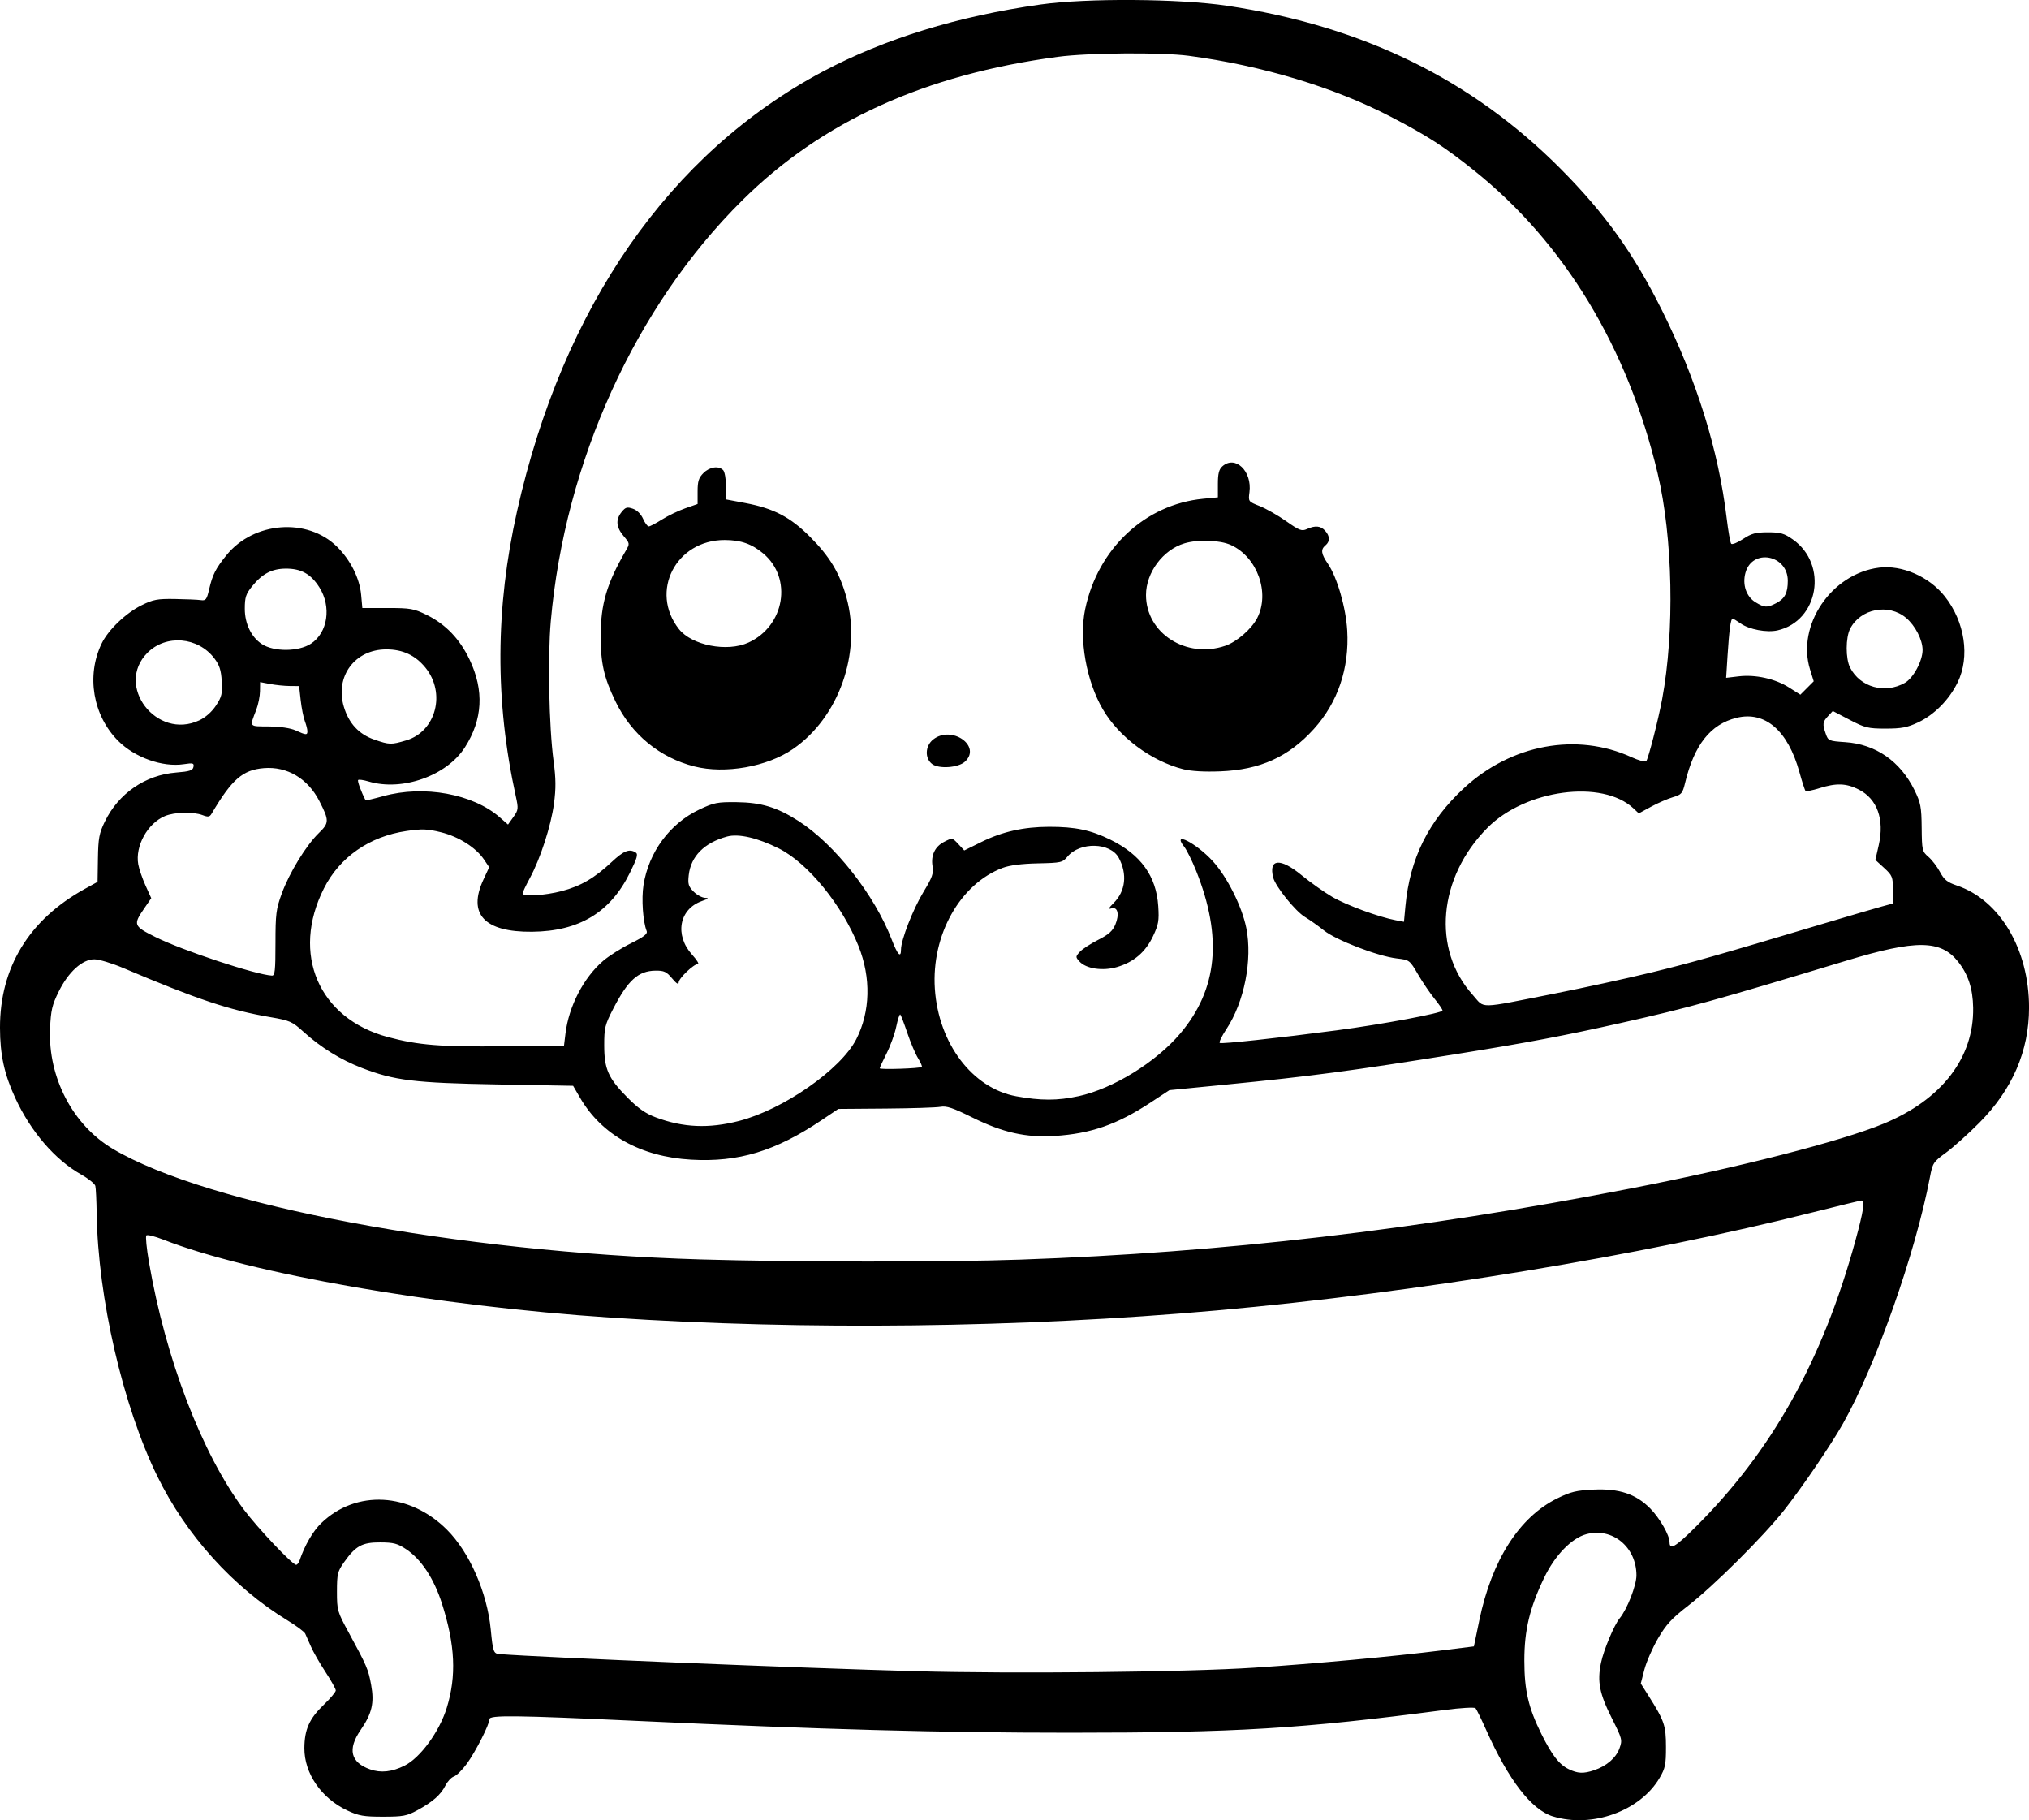 <?xml version="1.0" encoding="UTF-8" standalone="no"?>
<!-- Created with Inkscape (http://www.inkscape.org/) -->

<svg
   width="227.009mm"
   height="203.609mm"
   viewBox="0 0 227.009 203.609"
   version="1.1"
   id="svg1"
   xml:space="preserve"
   xmlns="http://www.w3.org/2000/svg"
   xmlns:svg="http://www.w3.org/2000/svg"><defs
     id="defs1" /><g
     id="layer1"
     transform="translate(-669.987,26.187)"><path
       style="fill:#000000"
       d="m 843.735,176.995 c -2.397,-0.737 -4.964,-4.054 -7.45,-9.627 -0.552,-1.237 -1.097,-2.352 -1.212,-2.477 -0.116,-0.127 -1.654,-0.039 -3.473,0.199 -16.08,2.104 -23.269,2.54 -41.893,2.542 -14.421,0.001 -27.553,-0.357 -48.457,-1.323 -13.584,-0.628 -16.498,-0.662 -16.498,-0.197 -3.7e-4,0.583 -1.575,3.683 -2.535,4.99 -0.511,0.696 -1.163,1.34 -1.449,1.431 -0.286,0.091 -0.711,0.543 -0.945,1.006 -0.525,1.039 -1.421,1.827 -3.141,2.764 -1.176,0.641 -1.602,0.721 -3.836,0.722 -2.161,0.001 -2.721,-0.096 -3.992,-0.692 -2.913,-1.366 -4.829,-4.144 -4.813,-6.979 0.012,-2.089 0.556,-3.303 2.179,-4.858 0.734,-0.704 1.335,-1.421 1.335,-1.593 0,-0.172 -0.525,-1.113 -1.167,-2.09 -0.642,-0.978 -1.371,-2.254 -1.62,-2.836 -0.249,-0.582 -0.535,-1.228 -0.635,-1.435 -0.1,-0.207 -0.978,-0.862 -1.951,-1.455 -6.11,-3.727 -11.365,-9.543 -14.602,-16.16 -3.847,-7.864 -6.636,-19.952 -6.777,-29.369 -0.022,-1.455 -0.089,-2.846 -0.15,-3.09 -0.061,-0.244 -0.776,-0.82 -1.589,-1.279 -2.931,-1.654 -5.624,-4.78 -7.366,-8.55 -1.235,-2.673 -1.707,-4.841 -1.712,-7.861 -0.011,-6.751 3.257,-12.099 9.491,-15.536 l 1.425,-0.786 0.041,-2.616 c 0.036,-2.257 0.14,-2.82 0.763,-4.107 1.531,-3.163 4.532,-5.232 7.985,-5.506 1.512,-0.12 1.866,-0.234 1.941,-0.629 0.082,-0.43 -0.039,-0.463 -1.099,-0.304 -2.368,0.355 -5.467,-0.747 -7.321,-2.605 -2.834,-2.838 -3.593,-7.3 -1.852,-10.896 0.737,-1.523 2.704,-3.407 4.466,-4.279 1.301,-0.643 1.768,-0.731 3.736,-0.7 1.237,0.02 2.536,0.076 2.886,0.126 0.568,0.08 0.67,-0.052 0.943,-1.233 0.372,-1.606 0.725,-2.302 1.926,-3.787 3.046,-3.768 9.052,-4.233 12.374,-0.958 1.509,1.488 2.533,3.53 2.702,5.389 l 0.133,1.472 h 2.814 c 2.573,0 2.948,0.066 4.387,0.772 2.119,1.04 3.699,2.689 4.801,5.009 1.64,3.452 1.465,6.694 -0.528,9.807 -2.036,3.181 -7.014,4.943 -10.777,3.816 -0.564,-0.169 -1.088,-0.243 -1.167,-0.165 -0.109,0.109 0.342,1.337 0.831,2.268 0.022,0.042 0.916,-0.166 1.987,-0.463 4.54,-1.258 10.038,-0.256 13.037,2.378 l 0.913,0.801 0.599,-0.841 c 0.562,-0.789 0.579,-0.931 0.273,-2.322 -2.341,-10.664 -2.294,-21.045 0.144,-31.909 5.136,-22.891 17.08,-40.051 34.22,-49.163 6.898,-3.667 15.115,-6.197 24.342,-7.494 5.195,-0.73 15.531,-0.66 20.887,0.142 15.166,2.272 27.365,8.239 37.323,18.259 4.938,4.968 8.161,9.468 11.311,15.79 3.886,7.8 6.332,15.655 7.246,23.268 0.174,1.45 0.402,2.736 0.506,2.858 0.104,0.122 0.7,-0.116 1.324,-0.529 0.942,-0.623 1.415,-0.751 2.785,-0.751 1.407,0 1.817,0.117 2.783,0.796 3.972,2.792 2.902,9.135 -1.717,10.177 -1.199,0.27 -3.174,-0.104 -4.127,-0.782 -0.412,-0.293 -0.815,-0.534 -0.895,-0.534 -0.204,0 -0.382,1.316 -0.563,4.171 l -0.155,2.451 1.411,-0.166 c 1.88,-0.221 4.08,0.268 5.628,1.249 l 1.265,0.802 0.747,-0.748 0.747,-0.748 -0.411,-1.323 c -1.534,-4.935 2.391,-10.725 7.722,-11.391 2.562,-0.32 5.586,0.997 7.338,3.198 2.266,2.845 2.856,6.778 1.448,9.649 -0.951,1.939 -2.613,3.619 -4.42,4.466 -1.215,0.57 -1.862,0.693 -3.627,0.693 -1.966,0 -2.309,-0.084 -4.032,-0.984 l -1.883,-0.984 -0.532,0.571 c -0.609,0.654 -0.638,0.881 -0.253,1.985 0.269,0.771 0.346,0.804 2.183,0.927 3.402,0.228 6.154,2.136 7.741,5.368 0.693,1.412 0.781,1.87 0.804,4.21 0.026,2.522 0.055,2.65 0.756,3.253 0.401,0.345 0.984,1.107 1.296,1.694 0.463,0.87 0.812,1.149 1.896,1.515 4.803,1.621 8.064,7.141 8.064,13.649 0,4.846 -1.858,9.156 -5.549,12.874 -1.241,1.25 -2.923,2.759 -3.739,3.353 -1.42,1.035 -1.496,1.152 -1.801,2.755 -1.611,8.478 -6.046,21.038 -9.738,27.572 -1.37,2.425 -4.584,7.149 -6.591,9.688 -2.331,2.948 -7.844,8.433 -10.709,10.654 -1.856,1.439 -2.482,2.12 -3.394,3.691 -0.615,1.06 -1.298,2.624 -1.517,3.476 l -0.399,1.549 0.86,1.361 c 1.784,2.825 1.955,3.324 1.959,5.727 0.003,1.973 -0.084,2.399 -0.714,3.469 -2.179,3.707 -7.559,5.649 -11.93,4.305 z m -128.483,-5.678 c 1.767,-0.888 3.897,-3.807 4.719,-6.467 1.103,-3.568 0.944,-7.023 -0.534,-11.657 -0.89,-2.788 -2.306,-4.944 -3.992,-6.076 -0.974,-0.654 -1.408,-0.769 -2.91,-0.776 -2.033,-0.009 -2.758,0.388 -4.055,2.223 -0.725,1.026 -0.794,1.308 -0.794,3.282 0,2.085 0.045,2.243 1.295,4.541 2.053,3.776 2.215,4.154 2.53,5.891 0.369,2.032 0.096,3.2 -1.183,5.059 -1.475,2.144 -1.118,3.622 1.062,4.394 1.203,0.426 2.455,0.291 3.862,-0.415 z m 133.087,0.513 c 1.391,-0.466 2.452,-1.382 2.838,-2.45 0.338,-0.937 0.307,-1.06 -0.844,-3.346 -1.399,-2.778 -1.661,-4.116 -1.221,-6.234 0.296,-1.426 1.474,-4.231 2.087,-4.97 0.833,-1.003 1.876,-3.674 1.876,-4.802 0,-3.172 -2.698,-5.389 -5.605,-4.606 -1.654,0.445 -3.508,2.358 -4.718,4.869 -1.621,3.364 -2.219,5.862 -2.218,9.273 10e-4,3.329 0.455,5.283 1.904,8.201 1.181,2.377 1.982,3.414 3.04,3.936 1.018,0.502 1.663,0.531 2.861,0.13 z m -37.994,-11.477 c 6.835,-0.45 15.374,-1.236 20.871,-1.92 l 3.674,-0.457 0.604,-2.91 c 1.4,-6.746 4.473,-11.556 8.718,-13.646 1.505,-0.741 2.143,-0.895 4.068,-0.984 2.869,-0.132 4.732,0.488 6.339,2.111 1.056,1.067 2.161,2.994 2.161,3.769 0,0.919 0.644,0.55 2.843,-1.629 8.575,-8.496 14.27,-18.678 17.947,-32.085 0.906,-3.306 1.091,-4.5 0.696,-4.5 -0.116,0 -2.527,0.584 -5.358,1.297 -19.396,4.889 -44.345,8.996 -66.795,10.997 -21.894,1.951 -46.096,2.238 -67.733,0.805 -19.637,-1.301 -40.401,-4.917 -50.133,-8.731 -0.934,-0.366 -1.782,-0.576 -1.886,-0.466 -0.104,0.11 0.028,1.461 0.294,3.002 1.861,10.807 5.923,21.4 10.601,27.648 1.573,2.1 5.447,6.194 5.862,6.194 0.122,0 0.293,-0.208 0.379,-0.463 0.586,-1.729 1.501,-3.305 2.448,-4.215 3.894,-3.742 9.877,-3.42 14.052,0.755 2.518,2.518 4.494,7.021 4.896,11.155 0.243,2.507 0.313,2.703 0.978,2.755 4.732,0.37 33.64,1.559 46.51,1.913 11.068,0.304 30.402,0.103 37.968,-0.395 z m -26.194,-45.64 c 22.744,-0.797 44.458,-3.327 68.263,-7.956 12.202,-2.373 23.561,-5.281 28.319,-7.25 6.494,-2.688 10.104,-7.363 10.013,-12.968 -0.034,-2.137 -0.554,-3.728 -1.682,-5.152 -1.94,-2.449 -4.698,-2.479 -12.441,-0.134 -14.895,4.512 -17.671,5.279 -25.268,6.985 -6.293,1.413 -10.491,2.208 -18.124,3.432 -12.201,1.957 -16.482,2.524 -26.326,3.49 l -6.085,0.597 -2.139,1.405 c -3.719,2.443 -6.633,3.458 -10.679,3.718 -3.211,0.207 -5.825,-0.379 -9.221,-2.064 -2.171,-1.078 -2.895,-1.321 -3.572,-1.197 -0.467,0.085 -3.23,0.173 -6.14,0.196 l -5.292,0.041 -1.852,1.246 c -5.181,3.485 -9.32,4.738 -14.628,4.429 -5.628,-0.328 -10.003,-2.772 -12.421,-6.938 l -0.768,-1.323 -8.449,-0.152 c -9.316,-0.167 -11.535,-0.437 -15.19,-1.846 -2.377,-0.917 -4.577,-2.28 -6.529,-4.047 -1.27,-1.15 -1.524,-1.262 -3.704,-1.634 -4.582,-0.782 -8.146,-1.973 -16.496,-5.513 -1.237,-0.524 -2.674,-0.956 -3.194,-0.958 -1.343,-0.007 -2.908,1.41 -3.995,3.617 -0.737,1.496 -0.875,2.095 -0.964,4.156 -0.234,5.452 2.557,10.786 7.031,13.436 10.633,6.3 38.558,11.552 65.72,12.361 10.316,0.307 27.384,0.318 35.81,0.023 z M 752.666,99.202 c 4.961,-1.276 11.397,-5.761 13.124,-9.145 1.575,-3.086 1.665,-6.872 0.25,-10.416 -1.834,-4.591 -5.662,-9.285 -8.897,-10.911 -2.39,-1.201 -4.522,-1.693 -5.812,-1.343 -2.544,0.691 -4.047,2.204 -4.285,4.31 -0.113,1.005 -0.035,1.271 0.549,1.855 0.375,0.375 0.955,0.687 1.289,0.693 0.456,0.009 0.36,0.1 -0.383,0.365 -2.533,0.904 -3.056,3.803 -1.081,5.989 0.518,0.573 0.813,1.043 0.656,1.043 -0.476,0 -2.157,1.612 -2.157,2.068 0,0.282 -0.249,0.128 -0.736,-0.456 -0.631,-0.756 -0.899,-0.88 -1.874,-0.866 -1.911,0.026 -3.07,1.074 -4.712,4.26 -0.929,1.802 -1.012,2.139 -1.009,4.101 0.003,2.668 0.455,3.674 2.631,5.865 1.172,1.18 2.013,1.765 3.147,2.189 3.067,1.146 5.92,1.268 9.301,0.398 z m 37.968,-2.766 c 3.889,-0.847 8.674,-3.792 11.402,-7.018 4.172,-4.934 4.745,-10.753 1.789,-18.164 -0.451,-1.13 -1.057,-2.357 -1.347,-2.726 -1.437,-1.827 1.332,-0.428 3.202,1.618 1.602,1.753 3.262,5.063 3.746,7.473 0.712,3.544 -0.226,8.294 -2.236,11.322 -0.514,0.775 -0.843,1.465 -0.731,1.535 0.215,0.133 6.513,-0.547 13.084,-1.413 5.076,-0.669 11.836,-1.934 11.836,-2.216 0,-0.121 -0.405,-0.717 -0.899,-1.323 -0.495,-0.607 -1.324,-1.83 -1.843,-2.719 -0.939,-1.608 -0.951,-1.617 -2.391,-1.786 -2.114,-0.248 -6.777,-2.041 -8.133,-3.127 -0.634,-0.508 -1.594,-1.187 -2.134,-1.511 -1.061,-0.636 -3.294,-3.412 -3.543,-4.404 -0.532,-2.119 0.781,-2.23 3.174,-0.268 0.985,0.808 2.524,1.898 3.419,2.422 1.569,0.92 5.226,2.266 7.121,2.621 l 0.916,0.172 0.164,-1.757 c 0.497,-5.327 2.578,-9.521 6.546,-13.195 5.3,-4.907 12.625,-6.26 18.751,-3.462 0.789,0.361 1.527,0.563 1.64,0.451 0.223,-0.223 1.351,-4.616 1.787,-6.952 1.409,-7.565 1.198,-18.073 -0.508,-25.255 -3.34,-14.062 -10.438,-25.781 -20.493,-33.835 -3.35,-2.683 -5.26,-3.916 -9.393,-6.062 -6.32,-3.282 -14.407,-5.72 -22.575,-6.804 -3.02,-0.401 -11.245,-0.338 -14.616,0.111 -14.92,1.989 -26.439,7.231 -35.368,16.094 -11.915,11.828 -19.813,29.2 -21.391,47.052 -0.355,4.019 -0.2,11.806 0.311,15.624 0.265,1.978 0.275,3.062 0.046,4.774 -0.335,2.501 -1.52,6.153 -2.71,8.351 -0.44,0.812 -0.799,1.573 -0.799,1.693 0,0.384 2.491,0.233 4.384,-0.265 2.129,-0.56 3.666,-1.456 5.589,-3.258 1.344,-1.259 1.972,-1.506 2.685,-1.054 0.281,0.178 0.144,0.65 -0.652,2.261 -2.201,4.451 -5.684,6.552 -10.947,6.603 -5.345,0.052 -7.238,-1.981 -5.439,-5.844 l 0.641,-1.377 -0.577,-0.855 c -0.909,-1.347 -2.833,-2.567 -4.821,-3.057 -1.515,-0.374 -2.107,-0.396 -3.843,-0.143 -4.149,0.605 -7.481,2.919 -9.251,6.426 -3.697,7.323 -0.587,14.553 7.151,16.625 3.425,0.917 5.92,1.116 12.965,1.034 l 6.747,-0.079 0.165,-1.353 c 0.372,-3.052 2.038,-6.259 4.224,-8.132 0.642,-0.55 2.035,-1.43 3.096,-1.955 1.466,-0.725 1.889,-1.055 1.762,-1.372 -0.418,-1.047 -0.595,-3.61 -0.355,-5.132 0.584,-3.694 2.95,-6.898 6.248,-8.46 1.626,-0.77 2.014,-0.847 4.174,-0.823 2.743,0.03 4.515,0.567 6.897,2.09 4.076,2.608 8.535,8.276 10.459,13.296 0.644,1.68 1.033,2.097 1.033,1.105 0,-1.073 1.339,-4.514 2.502,-6.43 1.012,-1.667 1.158,-2.084 1.022,-2.922 -0.193,-1.187 0.276,-2.17 1.282,-2.69 0.94,-0.486 0.936,-0.487 1.655,0.289 l 0.615,0.664 1.922,-0.95 c 2.34,-1.156 4.721,-1.69 7.569,-1.696 2.923,-0.006 4.66,0.358 6.849,1.436 3.419,1.684 5.144,4.076 5.365,7.439 0.107,1.626 0.031,2.062 -0.584,3.362 -0.838,1.772 -2.141,2.889 -4.018,3.447 -1.6,0.475 -3.472,0.199 -4.216,-0.623 -0.444,-0.49 -0.442,-0.538 0.039,-1.072 0.277,-0.307 1.197,-0.908 2.045,-1.336 1.181,-0.597 1.631,-0.996 1.93,-1.71 0.484,-1.159 0.268,-2.04 -0.445,-1.814 -0.379,0.12 -0.313,-0.031 0.264,-0.609 1.329,-1.329 1.542,-3.226 0.568,-5.046 -0.931,-1.739 -4.357,-1.816 -5.747,-0.129 -0.537,0.651 -0.711,0.69 -3.307,0.745 -1.796,0.038 -3.151,0.211 -3.931,0.503 -4.772,1.787 -7.991,7.522 -7.591,13.526 0.407,6.118 4.2,11.128 9.101,12.023 2.749,0.501 4.629,0.5 6.956,-0.007 z m 11.714,-36.587 c -3.557,-0.907 -7.151,-3.58 -8.956,-6.661 -1.869,-3.189 -2.7,-7.87 -1.994,-11.238 1.42,-6.778 6.701,-11.72 13.194,-12.347 l 1.654,-0.16 v -1.508 c 0,-1.125 0.123,-1.619 0.484,-1.946 1.444,-1.307 3.358,0.503 3.048,2.884 -0.135,1.039 -0.129,1.047 1.143,1.548 0.703,0.277 2.034,1.035 2.957,1.685 1.485,1.045 1.753,1.147 2.328,0.885 0.928,-0.423 1.536,-0.367 2.038,0.188 0.544,0.601 0.559,1.203 0.041,1.633 -0.559,0.464 -0.497,0.941 0.271,2.065 1.029,1.507 2.014,4.905 2.162,7.46 0.245,4.221 -1.055,8.058 -3.733,11.017 -2.828,3.125 -6.01,4.565 -10.475,4.74 -1.794,0.07 -3.268,-0.016 -4.161,-0.244 z m 4.725,-13.8 c 1.281,-0.436 2.936,-1.873 3.569,-3.097 1.457,-2.818 0.013,-6.835 -2.94,-8.176 -1.226,-0.557 -3.67,-0.645 -5.199,-0.186 -2.402,0.72 -4.299,3.268 -4.3,5.778 -0.003,4.277 4.51,7.167 8.87,5.681 z m -59.398,13.496 c -3.887,-0.986 -7.038,-3.581 -8.825,-7.271 -1.303,-2.691 -1.663,-4.288 -1.658,-7.355 0.006,-3.543 0.688,-5.855 2.794,-9.478 0.478,-0.823 0.477,-0.83 -0.233,-1.674 -0.839,-0.997 -0.905,-1.834 -0.212,-2.691 0.43,-0.531 0.609,-0.582 1.257,-0.358 0.46,0.159 0.903,0.597 1.134,1.119 0.208,0.472 0.495,0.858 0.638,0.858 0.143,0 0.806,-0.346 1.474,-0.768 0.668,-0.422 1.839,-0.986 2.603,-1.253 l 1.389,-0.485 v -1.405 c 0,-1.139 0.123,-1.528 0.649,-2.055 0.697,-0.697 1.693,-0.847 2.208,-0.332 0.175,0.175 0.318,0.983 0.318,1.797 v 1.48 l 2.183,0.412 c 3.166,0.598 5.023,1.569 7.227,3.778 2.207,2.211 3.315,4.055 4.065,6.763 1.716,6.197 -0.829,13.426 -5.972,16.964 -2.895,1.992 -7.603,2.825 -11.04,1.954 z m 6.05,-13.854 c 4.062,-1.864 4.953,-7.189 1.665,-9.961 -1.279,-1.078 -2.522,-1.513 -4.33,-1.514 -5.451,-0.003 -8.416,5.763 -5.119,9.954 1.446,1.838 5.405,2.611 7.784,1.52 z m 20.571,13.597 c -0.866,-0.626 -0.814,-2.042 0.102,-2.762 2.073,-1.63 5.459,0.754 3.539,2.492 -0.736,0.666 -2.873,0.825 -3.641,0.27 z m -1.173,33.868 c 0.06,-0.06 -0.134,-0.502 -0.43,-0.983 -0.296,-0.481 -0.831,-1.742 -1.188,-2.803 -0.357,-1.061 -0.713,-1.993 -0.791,-2.072 -0.078,-0.078 -0.28,0.522 -0.448,1.334 -0.169,0.812 -0.654,2.161 -1.078,2.998 -0.424,0.837 -0.773,1.593 -0.775,1.68 -0.004,0.172 4.533,0.024 4.711,-0.154 z m 70.825,-8.21 c 3.201,-0.631 8.023,-1.683 10.716,-2.336 4.592,-1.115 7.438,-1.922 19.579,-5.554 2.692,-0.805 5.49,-1.626 6.218,-1.824 l 1.323,-0.36 -0.008,-1.537 c -0.007,-1.43 -0.076,-1.599 -0.988,-2.435 l -0.98,-0.898 0.376,-1.654 c 0.656,-2.88 -0.167,-5.171 -2.232,-6.218 -1.402,-0.71 -2.514,-0.749 -4.409,-0.151 -0.775,0.244 -1.473,0.38 -1.551,0.302 -0.078,-0.078 -0.385,-1.022 -0.681,-2.098 -1.285,-4.658 -3.851,-6.869 -7.049,-6.073 -2.906,0.723 -4.719,3.018 -5.741,7.267 -0.288,1.197 -0.395,1.322 -1.377,1.612 -0.585,0.173 -1.681,0.65 -2.436,1.061 l -1.371,0.746 -0.596,-0.56 c -3.477,-3.266 -12.088,-2.119 -16.341,2.178 -5.516,5.572 -6.225,13.591 -1.65,18.68 1.416,1.574 0.383,1.591 9.2,-0.147 z M 700.807,79.328 c 0,-3.278 0.07,-3.828 0.702,-5.56 0.853,-2.334 2.725,-5.39 4.148,-6.772 1.17,-1.136 1.175,-1.396 0.065,-3.571 -1.289,-2.526 -3.613,-3.906 -6.215,-3.69 -2.366,0.196 -3.575,1.25 -5.844,5.093 -0.219,0.371 -0.394,0.399 -1.009,0.165 -1.054,-0.401 -3.129,-0.352 -4.212,0.101 -1.951,0.815 -3.356,3.362 -2.984,5.412 0.095,0.523 0.46,1.586 0.812,2.363 l 0.64,1.413 -0.766,1.114 c -1.282,1.864 -1.229,2.005 1.227,3.228 3.017,1.502 11.205,4.214 13.04,4.319 0.335,0.019 0.397,-0.548 0.397,-3.615 z m 14.622,-22.694 c 3.347,-0.994 4.479,-5.322 2.137,-8.164 -1.129,-1.369 -2.527,-2.017 -4.356,-2.017 -3.522,0 -5.761,3.02 -4.753,6.412 0.553,1.861 1.684,3.083 3.402,3.676 1.703,0.589 1.883,0.593 3.57,0.092 z m -11.05,-1.035 c 0,-0.209 -0.129,-0.715 -0.286,-1.124 -0.157,-0.41 -0.365,-1.459 -0.463,-2.332 l -0.177,-1.587 -1.058,-0.01 c -0.582,-0.005 -1.564,-0.105 -2.183,-0.222 l -1.124,-0.212 -0.012,1.015 c -0.006,0.558 -0.193,1.492 -0.414,2.074 -0.758,1.992 -0.864,1.85 1.405,1.873 1.278,0.013 2.417,0.181 2.99,0.441 1.183,0.537 1.323,0.545 1.323,0.084 z m -12.094,-1.21 c 0.705,-0.332 1.407,-0.953 1.868,-1.654 0.644,-0.978 0.726,-1.328 0.644,-2.719 -0.074,-1.25 -0.255,-1.807 -0.834,-2.566 -1.83,-2.399 -5.401,-2.696 -7.474,-0.623 -3.676,3.676 1.022,9.806 5.796,7.562 z m 190.82,-4.191 c 0.95,-0.537 1.984,-2.455 1.984,-3.679 0,-1.137 -0.818,-2.726 -1.848,-3.594 -1.952,-1.642 -5.093,-1.036 -6.252,1.207 -0.518,1.002 -0.522,3.37 -0.006,4.366 1.135,2.195 3.893,2.961 6.123,1.699 z M 704.778,45.815 c 1.885,-1.235 2.317,-4.135 0.939,-6.307 -0.948,-1.495 -2.047,-2.104 -3.771,-2.091 -1.549,0.012 -2.62,0.576 -3.753,1.977 -0.699,0.865 -0.817,1.229 -0.817,2.515 0,1.673 0.725,3.174 1.908,3.949 1.349,0.884 4.112,0.862 5.494,-0.043 z m 163.913,-4.524 c 0.986,-0.51 1.318,-1.143 1.318,-2.514 0,-2.913 -3.972,-3.664 -4.736,-0.896 -0.366,1.325 0.089,2.667 1.114,3.293 1.017,0.62 1.303,0.635 2.304,0.117 z"
       id="path324" /></g></svg>
